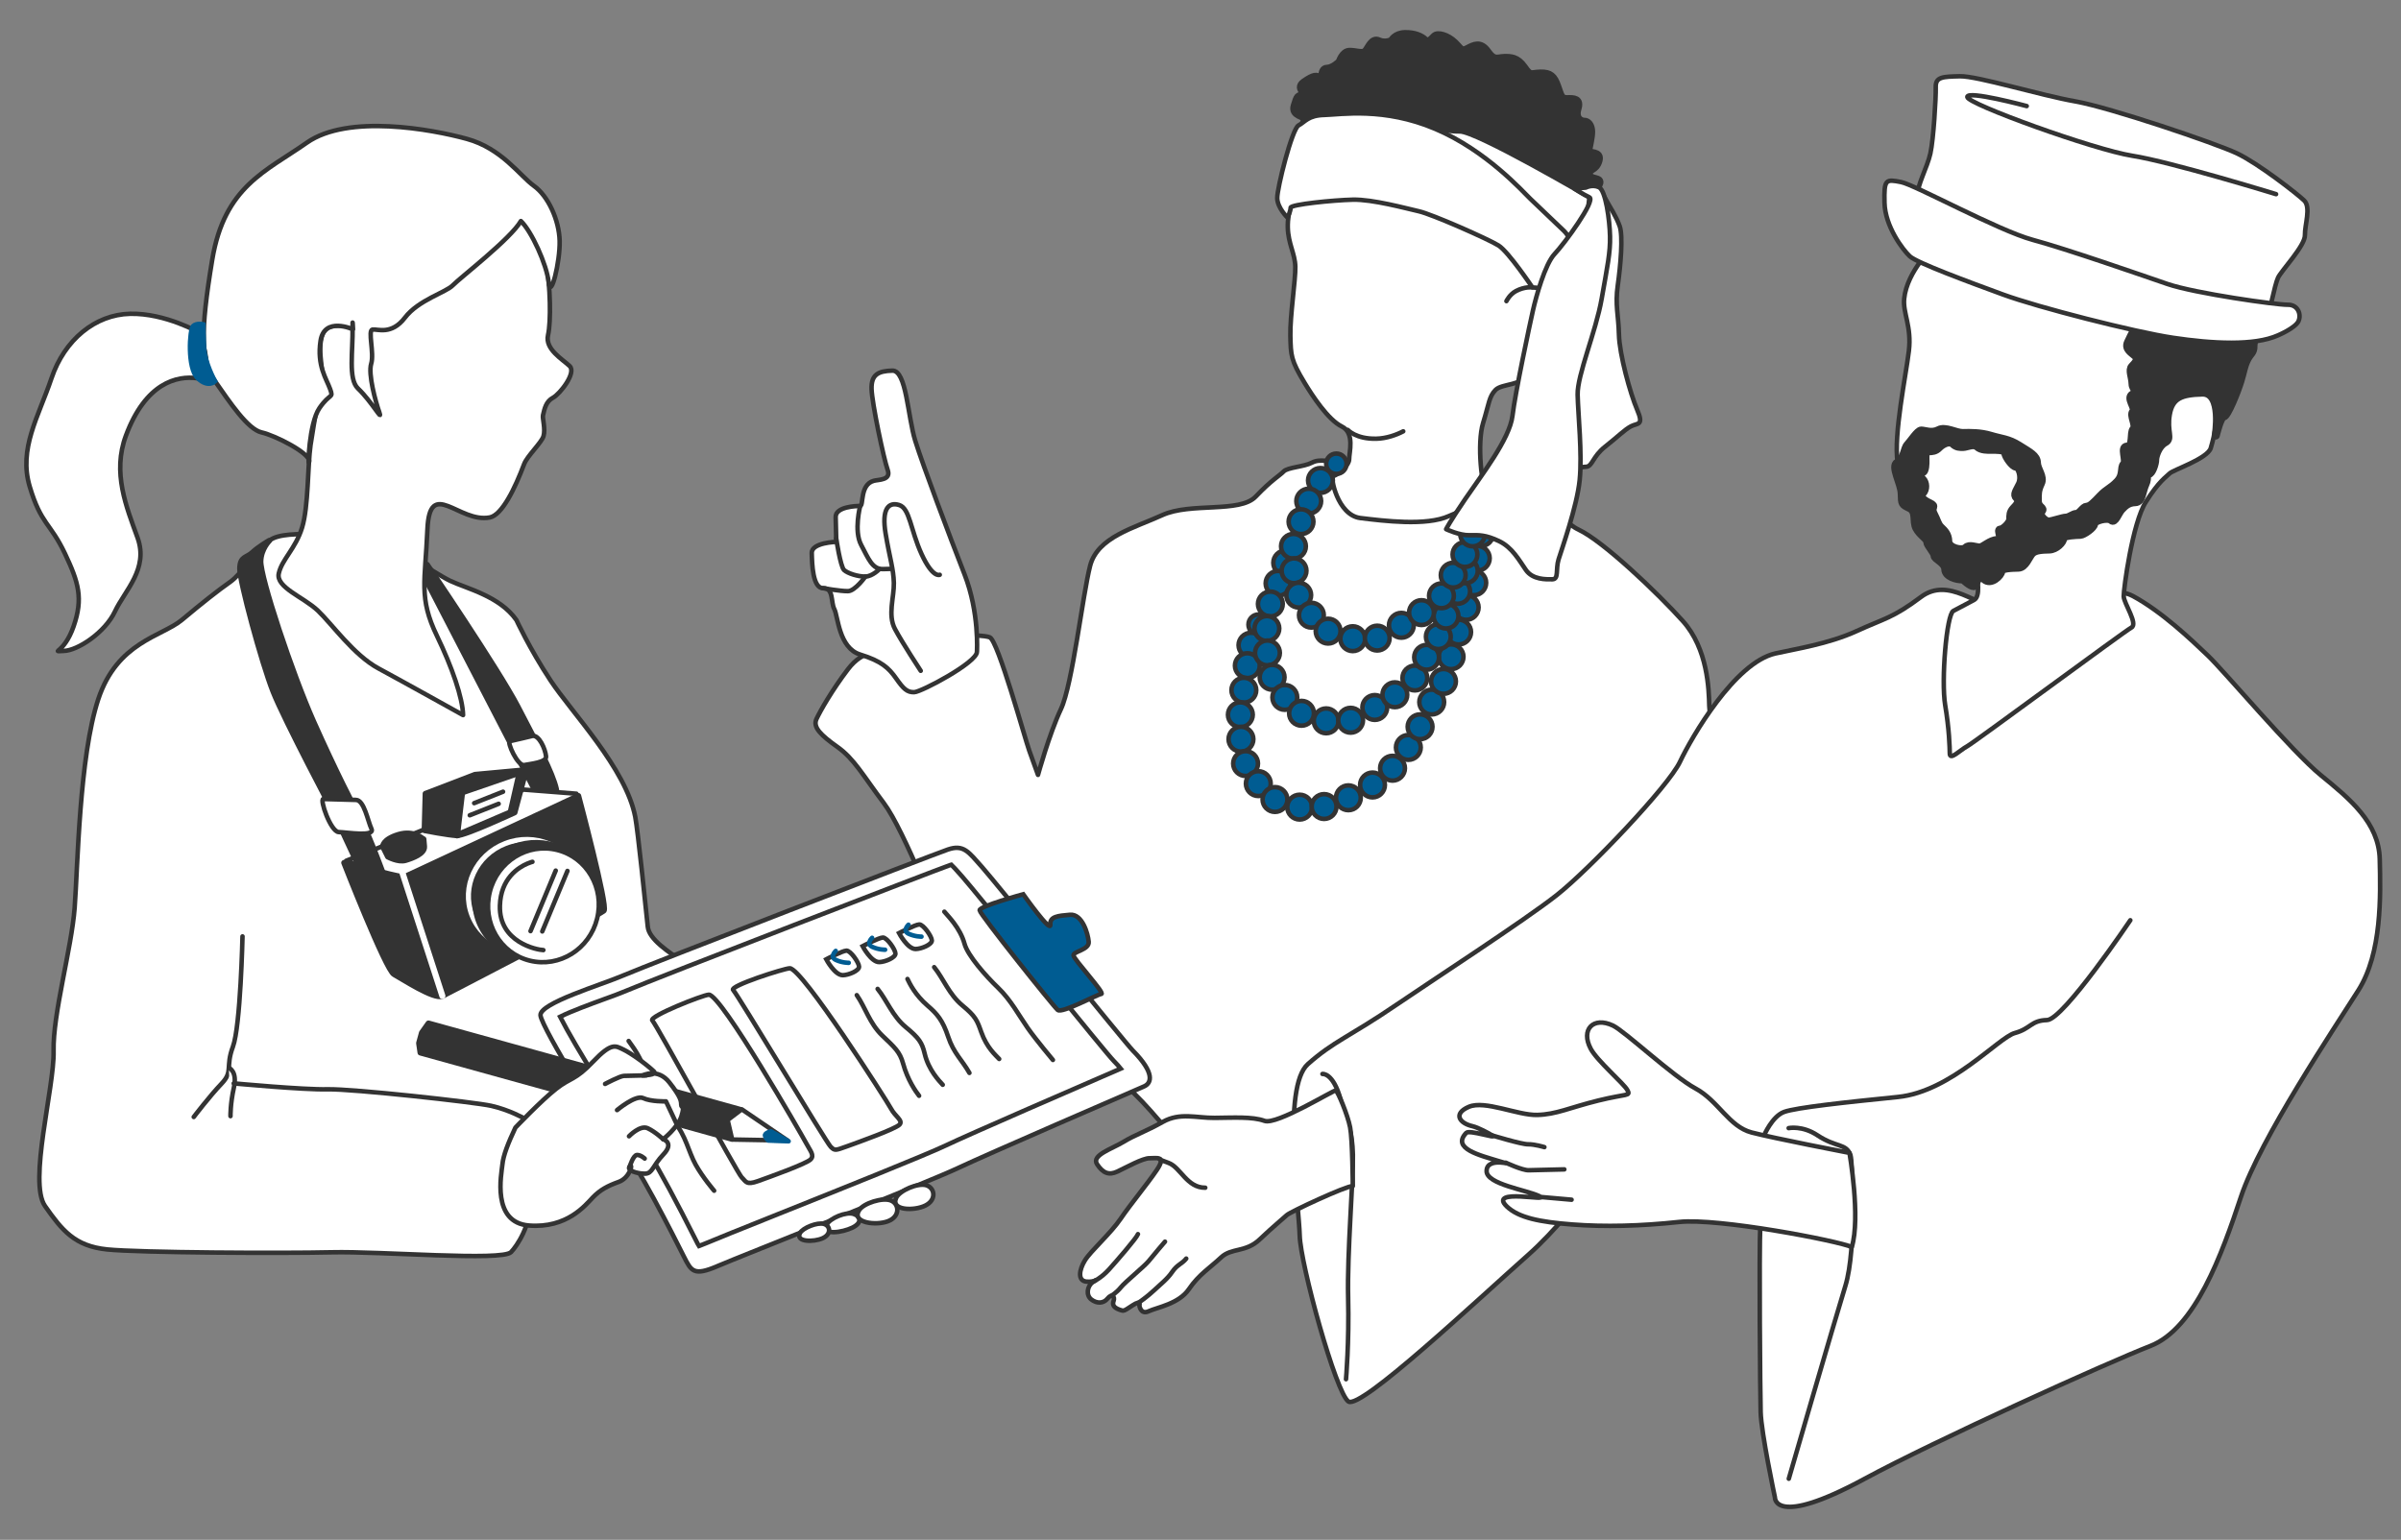 <?xml version="1.0" encoding="utf-8"?>
<!-- Generator: Adobe Illustrator 24.1.0, SVG Export Plug-In . SVG Version: 6.00 Build 0)  -->
<svg version="1.1" id="_x32__x5F_90_x25_主線_x5F_微調整_x5F_1pt_x5F_0327のコピー_5"
	 xmlns="http://www.w3.org/2000/svg" xmlns:xlink="http://www.w3.org/1999/xlink" x="0px" y="0px" viewBox="0 0 530 340"
	 style="enable-background:new 0 0 530 340;" xml:space="preserve">
<rect x="0" y="0" width="530" height="340" fill="#808080" stroke="none"/>
<style type="text/css">
	.st0{fill:#FFFFFF;stroke:#333333;stroke-linecap:round;stroke-linejoin:round;stroke-miterlimit:10;}
	.st1{fill:none;stroke:#333333;stroke-linecap:round;stroke-linejoin:round;stroke-miterlimit:10;}
	.st2{fill:#005C92;stroke:#333333;stroke-miterlimit:10;}
	.st3{fill:#333333;stroke:#333333;stroke-width:1.8;stroke-linecap:round;stroke-linejoin:round;stroke-miterlimit:10;}
	.st4{fill:#005C92;stroke:#005C92;stroke-miterlimit:10;}
	.st5{fill:#FFFFFF;stroke:#333333;stroke-miterlimit:10;}
	.st6{fill:#FFFFFF;stroke:#333333;stroke-linecap:round;stroke-miterlimit:10;}
	.st7{fill:none;stroke:#005C92;stroke-linecap:round;stroke-linejoin:round;stroke-miterlimit:10;}
	.st8{fill:#333333;stroke:#333333;stroke-width:1.255;stroke-linecap:round;stroke-linejoin:round;stroke-miterlimit:10;}
	.st9{fill:#005C92;stroke:#005C92;stroke-linecap:round;stroke-linejoin:round;stroke-miterlimit:10;}
	.st10{fill:#FFFFFF;stroke:#333333;stroke-linejoin:round;stroke-miterlimit:10;}
	.st11{fill:none;stroke:#FFFFFF;stroke-width:1.35;stroke-linecap:round;stroke-linejoin:round;stroke-miterlimit:10;}
	.st12{fill:#FFFFFF;stroke:#333333;stroke-width:1.35;stroke-linecap:round;stroke-linejoin:round;stroke-miterlimit:10;}
	.st13{fill:none;stroke:#333333;stroke-width:1.35;stroke-linecap:round;stroke-linejoin:round;stroke-miterlimit:10;}
	.st14{fill:#333333;stroke:#333333;stroke-width:1.35;stroke-linecap:round;stroke-linejoin:round;stroke-miterlimit:10;}
	.st15{fill:#333333;stroke:#FFFFFF;stroke-width:1.125;stroke-linecap:round;stroke-linejoin:round;stroke-miterlimit:10;}
</style>
<g id="資料のコピー_12">
	<g id="_x32_のコピー_12">
	</g>
	<g id="_x31_のコピー_12">
		<g id="_x30_1mapのコピー_12">
		</g>
		<g id="_x31_mapのコピー_12">
		</g>
		<g id="_x32_mapのコピー_12">
		</g>
		<g id="_x33_photoのコピー_12">
		</g>
		<g id="_x34_photoのコピー_12">
		</g>
		<g id="本文のコピー_12">
		</g>
	</g>
	<g id="本のコピー_12">
	</g>
</g>
<g id="顔のコピー_13_6_">
</g>
<g id="髪のコピー_13_4_">
</g>
<g id="服のコピー_13_6_">
</g>
<g id="lineのコピー_11">
</g>
<g id="マークのコピー_7">
</g>
<g id="端子の穴のコピー_11">
</g>
<g id="手のコピー_13_3_">
	<g id="手のコピー_13_4_">
	</g>
</g>
<g id="顔のコピー_13_5_">
</g>
<g id="シャツのコピー_12">
</g>
<g id="ネクタイのコピー_12">
</g>
<g id="髪のコピー_13_3_">
</g>
<g id="眼鏡のコピー_11">
</g>
<g id="右手のコピー_13_3_">
</g>
<g id="左手のコピー_13_3_">
</g>
<g id="African01のコピー_12">
	<g id="服のコピー_13_4_">
		<path class="st0" d="M303.16,103.63c0,0-3.47-1.94-6.7-1.75c-3.24,0.19-5.06-0.67-6.84,0.27c-1.78,0.94-5.38,1.03-6.26,1.95
			c-0.88,0.92-2.66,1.86-6.17,5.55s-14.37,1.24-20.61,4.09c-6.23,2.85-14.29,4.84-15.94,11.18c-1.65,6.34-3.88,26.2-6.45,31.66
			c-2.57,5.46-5.06,14.52-5.06,14.52s-0.96-2.68-1.93-5.36c-0.96-2.68-6.87-24.14-8.69-25c-1.82-0.86-15.32-0.54-19.77,1.37
			c-4.46,1.91-8.08,1.09-11.57,5.68s-6.09,9.15-6.94,10.97c-0.86,1.82,0.98,3.58,4.65,6.19s5.55,6.17,10.2,12.36
			c4.65,6.19,12.34,26.72,15.16,32.05c2.83,5.33,30.35,27.19,35.79,28.86c5.44,1.67,24.05,27.34,24.05,27.34l111.3-89.96
			c0,0-3.98-16.11-4.07-19.71c-0.09-3.6-0.3-12.6-5.85-18.77c-5.55-6.17-17.52-17.59-22.98-20.16c-5.46-2.57-9.53-12.26-14.8-11.74
			C328.42,105.74,303.16,103.63,303.16,103.63z"/>
	</g>
	<g id="顔のコピー_13_4_">
		<g>
			<path class="st0" d="M286.88,37.83c-1.33,5.11-2.69,8.77-2.61,12.39c0.09,3.62,1.59,5.77,1.66,8.66
				c0.07,2.9-1.19,10.91-1.09,15.26c0.1,4.35,0.08,5.36,3.15,10.42c1.69,2.79,5.15,8.12,8.21,9.62c2.91,1.43,1.59,5.77,1.62,7.21
				c0.03,1.45-2.81,3.69-3.54,3.71c-0.72,0.02,0.93,8.68,6.02,9.29s14.55,1.83,19.57-0.46s10.08-3.14,8.6-4.56
				c-1.48-1.42-2.45-11.55-1.1-15.93c1.35-4.38,1.31-5.83,2.73-7.32c1.42-1.48,5.78-0.86,7.89-3.81c2.11-2.95,6.91-14.67,6.91-14.67
				l-9.9-20.07l-34.31-9.34L286.88,37.83z"/>
			<path class="st1" d="M297.51,94.93c0,0,1.8,2.05,6.31,1.94c2.24-0.05,4.45-0.85,5.93-1.63"/>
			<path class="st1" d="M332.53,66.49c0,0,0.69-1.47,2.12-2.23c1.92-1.02,3.61-0.81,3.61-0.81s1.83-0.77,2.75,0.66
				c0.92,1.43,0.97,3.6,0.97,3.6"/>
		</g>
	</g>
	<g id="アクセサリーのコピー_12">
		<g>
			<circle class="st2" cx="277.83" cy="137.92" r="2.25"/>
			<circle class="st2" cx="276.14" cy="142.46" r="2.74"/>
			<circle class="st2" cx="275.34" cy="146.98" r="2.74"/>
			<circle class="st2" cx="274.57" cy="152.4" r="2.74"/>
			<circle class="st2" cx="273.8" cy="157.82" r="2.74"/>
			<circle class="st2" cx="273.93" cy="163.22" r="2.74"/>
			<circle class="st2" cx="274.95" cy="168.6" r="2.74"/>
			<circle class="st2" cx="277.76" cy="173.03" r="2.74"/>
			<circle class="st2" cx="281.44" cy="176.54" r="2.74"/>
			<circle class="st2" cx="286.89" cy="178.22" r="2.74"/>
			<circle class="st2" cx="292.28" cy="178.09" r="2.74"/>
			<circle class="st2" cx="297.64" cy="176.16" r="2.74"/>
			<circle class="st2" cx="302.97" cy="173.33" r="2.74"/>
			<circle class="st2" cx="307.39" cy="169.63" r="2.74"/>
			<circle class="st2" cx="310.88" cy="165.04" r="2.74"/>
			<circle class="st2" cx="313.47" cy="160.48" r="2.74"/>
			<circle class="st2" cx="316.04" cy="155.02" r="2.74"/>
			<circle class="st2" cx="318.64" cy="150.46" r="2.74"/>
			<circle class="st2" cx="320.31" cy="145.02" r="2.74"/>
			<circle class="st2" cx="321.98" cy="139.57" r="2.74"/>
			<circle class="st2" cx="323.65" cy="134.13" r="2.74"/>
			<circle class="st2" cx="325.32" cy="128.69" r="2.74"/>
			<circle class="st2" cx="326.1" cy="123.27" r="2.74"/>
			<circle class="st2" cx="326.87" cy="117.85" r="2.74"/>
		</g>
		<g>
			<circle class="st2" cx="285.52" cy="120.63" r="2.25"/>
			<circle class="st2" cx="283.81" cy="124.27" r="2.74"/>
			<circle class="st2" cx="282.12" cy="128.81" r="2.74"/>
			<circle class="st2" cx="280.42" cy="133.36" r="2.74"/>
			<circle class="st2" cx="279.65" cy="138.78" r="2.74"/>
			<circle class="st2" cx="279.78" cy="144.17" r="2.74"/>
			<circle class="st2" cx="280.81" cy="149.55" r="2.74"/>
			<circle class="st2" cx="283.61" cy="153.99" r="2.74"/>
			<circle class="st2" cx="287.3" cy="157.5" r="2.74"/>
			<circle class="st2" cx="292.74" cy="159.17" r="2.74"/>
			<circle class="st2" cx="298.14" cy="159.04" r="2.74"/>
			<circle class="st2" cx="303.47" cy="156.22" r="2.74"/>
			<circle class="st2" cx="307.9" cy="153.41" r="2.74"/>
			<circle class="st2" cx="312.32" cy="149.71" r="2.74"/>
			<circle class="st2" cx="314.91" cy="145.14" r="2.74"/>
			<circle class="st2" cx="317.5" cy="140.58" r="2.74"/>
			<circle class="st2" cx="319.2" cy="136.04" r="2.74"/>
			<circle class="st2" cx="321.77" cy="130.58" r="2.74"/>
			<circle class="st2" cx="323.46" cy="126.04" r="2.74"/>
		</g>
		<g>
			<circle class="st2" cx="294.99" cy="102.4" r="2.25"/>
			<circle class="st2" cx="291.48" cy="106.09" r="2.74"/>
			<circle class="st2" cx="288.89" cy="110.65" r="2.74"/>
			<circle class="st2" cx="287.19" cy="115.19" r="2.74"/>
			<circle class="st2" cx="285.52" cy="120.63" r="2.74"/>
			<circle class="st2" cx="285.65" cy="126.03" r="2.74"/>
			<circle class="st2" cx="286.68" cy="131.41" r="2.74"/>
			<circle class="st2" cx="289.48" cy="135.84" r="2.74"/>
			<circle class="st2" cx="293.17" cy="139.36" r="2.74"/>
			<circle class="st2" cx="298.61" cy="141.03" r="2.74"/>
			<circle class="st2" cx="304.01" cy="140.9" r="2.74"/>
			<circle class="st2" cx="309.34" cy="138.07" r="2.74"/>
			<circle class="st2" cx="313.78" cy="135.27" r="2.74"/>
			<circle class="st2" cx="318.19" cy="131.56" r="2.74"/>
			<circle class="st2" cx="320.78" cy="127" r="2.74"/>
			<circle class="st2" cx="323.38" cy="122.44" r="2.74"/>
			<circle class="st2" cx="325.07" cy="117.9" r="2.74"/>
			<circle class="st2" cx="326.74" cy="112.45" r="2.74"/>
		</g>
	</g>
	<g id="髪の毛のコピー_12">
		<path class="st3" d="M292.45,28.27l-5.07,0.12c0,0,0.69-1.47,0.67-2.19c-0.02-0.72-2.92-0.66-2.24-2.85s0.67-2.19,2.12-2.23
			c1.45-0.03-2.21-1.4-0.07-2.9c2.14-1.5,2.87-1.52,3.61-0.81c0.74,0.71-0.05-2.17,1.4-2.21c1.45-0.03,2.87-1.52,2.87-1.52
			s0.67-2.19,2.12-2.23c1.45-0.03,2.92,0.66,3.62-0.09s1.38-2.93,2.85-2.24s2.9-0.07,2.9-0.07s0.69-1.47,2.87-1.52
			c2.17-0.05,3.64,0.64,4.38,1.35c0.74,0.71,1.45-0.03,2.16-0.78s2.9-0.07,4.38,1.35c1.48,1.42,1.5,2.14,2.93,1.38
			c1.43-0.76,2.87-1.52,4.37,0.62c1.5,2.14,2.21,1.4,3.66,1.36c1.45-0.03,2.9-0.07,4.4,2.07s1.48,1.42,3.66,1.36
			c2.17-0.05,2.92,0.66,3.69,2.81c0.78,2.16,0.79,2.88,2.24,2.85c1.45-0.03,2.9-0.07,2.23,2.12c-0.67,2.19,0.79,2.88,1.52,2.87
			c0.72-0.02,1.47,0.69,1.5,2.14c0.03,1.45-0.64,3.64-0.62,4.37c0.02,0.72,2.9-0.07,2.23,2.12c-0.67,2.19-2.14,1.5-2.11,2.95
			s2.92,0.66,2.23,2.12c-0.69,1.47-1.36,3.66-2.83,2.97s-16.03-3.25-16.03-3.25L292.45,28.27z"/>
	</g>
	<g id="バンダナのコピー_12">
		<g>
			<path class="st0" d="M350.84,43.57c0,0-25.01-14.64-28.63-14.55c-3.62,0.09-11.65-1.9-11.65-1.9l38.49,32.45L350.84,43.57z"/>
			<path class="st0" d="M344.8,64.03l-6.54-0.57c0,0-5.26-7.85-7.47-9.25c-2.21-1.4-14.76-6.93-17.59-7.56
				c-2.92-0.66-10.22-2.66-14.57-2.56c-4.35,0.1-13.76,1.05-13.74,1.78c0.02,0.72-0.67,2.19-0.67,2.19s-2.23-2.12-2.28-4.3
				c-0.05-2.17,3.26-15.31,4.7-16.07s2.12-2.23,5.75-2.31c3.62-0.09,13.07-1.74,24.4,3.06s19.35,13.87,21.01,15.45
				c2.23,2.12,5.19,4.95,7.42,7.08c2.23,2.12,3.83,8.61,3.83,8.61L344.8,64.03z"/>
			<path class="st0" d="M351.31,63.15l-5.87,27.7l1.76,13.01c0,0,1.43-0.76,2.88-0.79c1.45-0.03,1.4-2.21,4.25-4.45
				c2.85-2.24,4.26-3.73,5.7-4.49c1.43-0.76,2.9-0.07,1.36-3.66s-3.92-12.24-4.02-16.59s-0.88-6.51-0.26-10.87
				c0.62-4.37,1.19-10.91,0.42-13.07s-2.04-4.02-3.3-6.31c-1.26-2.29-1.91,0.63-1.91,0.63L351.31,63.15z"/>
			<path class="st0" d="M350.07,41.42c0,0,1.43-0.76,2.9-0.07s2.35,7.2,2.43,10.82s-0.57,6.54-1.85,13.83
				c-1.28,7.28-5.4,16.81-5.3,21.16s1.03,13.03,0.45,18.85c-0.59,5.82-3.99,15.33-4.66,17.52c-0.67,2.19,0.1,4.35-1.35,4.38
				c-1.45,0.03-4.35,0.1-5.85-2.04c-1.5-2.14-3.02-5.01-5.95-6.39s-4.38-1.35-6.56-1.3s-5.11-1.33-5.11-1.33s0.69-1.47,4.2-6.63
				s9.84-13.29,10.44-18.38s3.87-20.4,4.53-23.32c0.66-2.92,2.66-10.22,4.78-12.44c2.12-2.23,9.15-11.82,7.68-12.51
				s-3.34-1.93-3.34-1.93L350.07,41.42z"/>
		</g>
	</g>
	<g id="手のコピー_13_2_">
		<g>
			<path class="st0" d="M215.65,143.92c0,0,0.58-8.61-2.75-17.13c-3.33-8.52-9.17-24.01-10.86-29.44s-1.93-15.59-5.06-15.51
				c-3.12,0.07-4.67,0.89-4.59,4.02s2.71,15.57,3.55,17.89c0.84,2.32-2,2.12-3.07,2.42c-3.11,0.86-2.21,5.52-2.99,5.54
				s-5.47,0.13-5.41,2.47c0.06,2.34,0.13,5.47,0.13,5.47s-5.47,0.13-5.41,2.47c0.06,2.34,0.18,7.81,2.53,7.76
				c2.34-0.06,1.64,3.09,2.45,4.63c0.82,1.54,0.98,8.57,5.71,10.02c4.72,1.45,6.32,2.98,7.94,5.28c1.62,2.31,2.42,3.07,3.98,3.03
				C203.36,152.81,215.71,146.26,215.65,143.92z"/>
			<path class="st1" d="M189.88,111.71c0,0-1.43,5.5,0.2,8.59s2.47,5.41,4.82,5.36c1.56-0.04,1.56-0.04,1.56-0.04"/>
			<path class="st1" d="M184.58,118.87c0,0,0.93,6.23,1.73,6.99c0.8,0.76,3.16,1.49,4.72,1.45c1.56-0.04,3.09-1.64,3.09-1.64"/>
			<path class="st1" d="M181.71,129.88c0,0,3.92,0.69,5.49,0.65s3.83-3.22,3.83-3.22"/>
			<path class="st1" d="M207.44,126.92c0,0-1.54,0.82-4.02-4.59c-2.47-5.41-2.58-10.1-4.95-10.82c-2.36-0.73-3.89,0.87-2.98,6.32
				c0.91,5.45,1.75,7.77,1.82,10.9c0.07,3.12-1.4,7.07,0.24,10.15c1.64,3.09,5.69,9.24,5.69,9.24"/>
		</g>
	</g>
</g>
<g id="服のコピー_13_3_">
	<path class="st0" d="M391.9,144.29c4.39-0.99,11.65-2.08,17.89-4.92c6.23-2.85,8.03-2.89,14.23-7.54
		c6.19-4.65,12.66,2.4,17.16,2.29c4.5-0.11,23.27-5.95,29.65-2.5c6.38,3.45,12.83,9.6,16.51,13.11
		c3.68,3.51,18.51,21.17,24.93,26.42c6.43,5.25,12.85,10.5,13.04,18.6c0.19,8.1,0.49,20.69-4.72,28.92s-21.73,32.92-25.93,45.63
		c-4.2,12.7-10.12,29.05-19.93,32.88c-9.81,3.83-47.45,20.87-63.22,29.4c-20,10.83-19.71,4.07-19.71,4.07s-3.04-14.33-3.15-18.83
		c-0.11-4.5-0.37-34.65-0.08-41.41c0.24-5.69-27.55-22.75-27.55-22.75s-12.15,19.19-23.61,29.37c-11.46,10.17-37,34.19-39.74,32.45
		s-10.62-30.36-10.77-36.66c-0.15-6.3-3.93-32.77,1.8-37.85c5.73-5.09,9.14-6.01,19.5-13.07c7.53-5.13,28.37-18.68,35.44-24.25
		c7.07-5.57,24.64-23.99,27.21-29.45S382.95,146.31,391.9,144.29z"/>
	<path class="st0" d="M291.92,237.14c0,0,2.33-0.37,4,5.6s2.59,6.85,2.72,12.25c0.13,5.4-1.29,21.64-1.05,31.53
		s-0.47,18.02-0.47,18.02"/>
	<path class="st1" d="M389.4,250.72c0,0,1.77-4.23,4.44-5.2c2.68-0.96,13.45-2.12,25.13-3.3c11.68-1.18,22.2-13.13,25.77-14.11
		c3.58-0.98,3.54-2.78,7.13-2.87c3.6-0.09,18.38-22.04,18.38-22.04"/>
	<path class="st0" d="M394.83,249.1c0,0,3.02-0.63,6.36,1.59c4.16,2.76,6.32,1.71,7.29,4.39c0.43,1.2,1.39,20.67-1.12,28.83
		c-2.51,8.16-12.5,42.61-12.5,42.61"/>
</g>
<g id="左手のコピー_13_2_">
	<g>
		<path class="st0" d="M408.26,254.57c0,0-16.55-3.19-21.59-4.5c-5.04-1.31-7.33-6.99-12.41-9.73
			c-5.08-2.74-15.56-12.63-18.23-13.89c-4.35-2.05-7.14,0.89-4.89,5.13c1.42,2.68,7.34,7.7,8.09,9.12c0.75,1.41,0.02,0.72-6.39,2.3
			c-6.41,1.58-9.24,3.08-13.53,3.19s-11.54-3.31-15.08-1.79s-2.06,3.63,0.82,4.28c1.18,0.27,3.65,1.56,4.35,2.05
			c1.14,0.8-5.04-1.31-5.74-0.58c-3.31,3.48,2.98,4.94,7.31,6.27c4.33,1.33-2.9-1.36-2.81,2.22c0.07,2.86,8.69,4.09,11.59,5.46
			s-11.5-1.88-7.11,2.32c2.59,2.47,7.24,3.41,14.42,3.96c7.17,0.55,15.05,0.36,23.62-0.56s35.19,4.18,38.09,5.54
			C410.75,268.84,408.26,254.57,408.26,254.57z"/>
		<path class="st1" d="M329.39,250.71c0,0,6.49,1.99,7.92,1.96s3.6,0.63,3.6,0.63"/>
		<path class="st1" d="M332.39,256.73c0,0,3.62,1.7,5.05,1.67c1.43-0.03,7.16-0.17,7.87-0.19"/>
		<line class="st1" x1="346.91" y1="264.91" x2="340.45" y2="264.34"/>
	</g>
</g>
<g>
	<path class="st0" d="M298.62,261.89c0,0-0.06-10.22-0.59-12.94c-0.52-2.72-2.72-7.99-3.17-8.15c-0.45-0.16-13.06,7.68-15.73,6.7
		c-2.68-0.98-6.95-0.69-11-0.66c-4.06,0.04-7.62-1.26-11.44,0.88c-3.81,2.15-6.09,2.83-8.68,4.41c-2.6,1.58-7.14,2.95-5.84,4.94
		c1.3,1.99,2.63,2.48,4.46,1.63c1.83-0.85,5.64-3,7.14-2.95c1.5,0.04,3.77-0.65,1.58,2.6c-2.19,3.24-5.77,7.5-7.96,10.74
		c-2.19,3.24-6.66,7.17-7.92,9.24c-1.26,2.07-1.63,4.46,0.32,4.66s2.65-0.8,1.5,0.04c-1.38,1.01-1.58,2.96-0.41,3.89
		c1.18,0.93,2.68,0.98,3.61-0.2s1.66-0.4,1.34,0.49c-0.33,0.89-0.04,1.5,1.3,1.99c1,0.36,0.89,0.33,2.88-0.97
		c1.99-1.3,1.5,0.04,1.5,0.04s0.24,2.11,2.07,1.26c1.83-0.85,6.65-1.62,8.85-4.86c2.19-3.24,4.79-4.82,7.1-7.01
		c2.31-2.19,5.44-1.05,8.52-3.97c3.08-2.92,5.24-4.66,6.01-5.39C284.82,267.59,297.12,261.85,298.62,261.89z"/>
	<path class="st1" d="M241.29,283.04c0,0,1.83-0.85,3.53-2.75c1.71-1.9,6.05-6.89,6.37-7.78"/>
	<path class="st1" d="M245.3,286.14c0,0,1.18-0.7,2.12-1.88c0.93-1.18,5.24-4.66,6.17-5.83c0.93-1.18,3.57-4.26,3.57-4.26"/>
	<path class="st1" d="M251.25,287.71c0,0,1.96-1.33,3.5-2.79c1.54-1.46,2.92-2.47,4.02-4.09s2.15-1.74,3.08-2.92"/>
	<path class="st1" d="M256.13,256.01c0,0-0.86-0.2,1.81,0.77c2.68,0.98,4.05,5.52,8.11,5.48"/>
</g>
<g id="顔のコピー_13_3_">
	<path class="st0" d="M426.97,54.27c0,0-6.02,5.52-6.64,11.69c-0.32,3.15,1.68,6.11,1.04,11.51c-0.64,5.4-3.41,18.53-2.49,24.66
		c0.91,6.13,8.89,18.24,12,19.7c3.11,1.46,5.45,2.95,5.49,4.48s0.9,5.36-0.62,6.17c-1.52,0.8-3.04,1.61-4.56,2.41
		c-1.52,0.8-2.71,15.44-1.81,20.8s0.99,9.2,1.02,10.74s2.29-0.82,3.81-1.63c1.52-0.8,34.76-25.42,36.28-26.23
		c1.52-0.8-1.66-5.34-1.7-6.88s1.92-16.19,4.89-20.87c2.96-4.68,4.48-5.49,5.23-6.27s8.38-3.27,9.09-5.6
		c0.71-2.32,3.53-13.15-0.33-13.83c-2.39-0.42-9.95,1.77-11.42,4.88c-1.46,3.11,6.68-10.15,6.68-10.15l-15.91-22.69L426.97,54.27z"
		/>
</g>
<g id="ヒゲのコピー_12">
	<path class="st3" d="M489.68,72.77c0,0-16.19-1.92-16.96-1.9s-2.23,3.13-2.96,4.68c-0.73,1.55,0.82,2.29,1.61,3.04
		c0.79,0.75,0.04,1.54-0.71,2.32c-0.75,0.79,0.05,2.31,0.09,3.84s1.57,1.5,0.05,2.31c-1.52,0.8,0.84,3.06,0.09,3.84
		c-0.75,0.79,0.84,3.06,0.09,3.84c-0.75,0.79,0.09,3.84-1.45,3.88c-1.54,0.04,0.07,3.07-0.68,3.86c-0.75,0.79,0.05,2.31-1.45,3.88
		c-1.5,1.57-2.27,1.59-3.77,3.16s-2.25,2.36-3.02,2.38c-0.77,0.02-1.5,1.57-2.27,1.59s-1.52,0.8-2.29,0.82s-3.06,0.84-3.82,0.86
		c-0.77,0.02-2.34-1.48-1.59-2.27s-0.79-0.75-0.82-2.29c-0.04-1.54-0.05-2.31,0.68-3.86s-0.84-3.06-0.88-4.59
		c-0.04-1.54-1.59-2.27-3.93-3.75c-2.34-1.48-3.88-1.45-6.2-2.16c-2.32-0.71-4.63-0.66-6.17-0.62c-1.54,0.04-3.88-1.45-5.4-0.64
		s-3.07,0.07-3.84,0.09c-0.77,0.02-2.25,2.36-3,3.15c-0.75,0.79-0.7,3.09-2.21,3.9c-1.52,0.8,0.88,4.59,0.93,6.9
		c0.05,2.31,0.05,2.31,1.72,3.12c1.67,0.81,0.73,2.97,1.53,4.49c0.8,1.52,2.36,2.25,2.38,3.02s1.59,2.27,1.61,3.04
		s2.34,1.48,2.38,3.02s2.36,2.25,3.9,2.21c0,0,1.57,1.5,2.34,1.48c0.77-0.02,0.7-3.09,2.27-1.59c1.57,1.5,3.82-0.86,3.81-1.63
		s2.29-0.82,3.82-0.86c1.54-0.04,2.25-2.36,3-3.15c0.75-0.79,2.29-0.82,3.82-0.86c1.54-0.04,3.04-1.61,3.02-2.38
		c-0.02-0.77,3.06-0.84,3.82-0.86s3.04-1.61,3.02-2.38s3.04-1.61,3.82-0.86c0.79,0.75,1.5-1.57,2.25-2.36
		c0.75-0.79,1.5-1.57,3.04-1.61c1.54-0.04,1.48-2.34,2.21-3.9c0.73-1.55-0.05-2.31,0.71-2.32c0.77-0.02,1.48-2.34,1.46-3.11
		s0.7-3.09,2.21-3.9c1.52-0.8-0.05-2.31,0.62-6.17c0.68-3.86,2.96-4.68,7.57-4.79c4.61-0.11,2.98,9.48,2.98,9.48
		s0.99-4.19,1.76-4.21s2.95-5.45,3.66-7.77c0.71-2.32,0.7-3.09,1.43-4.65c0.73-1.55,1.5-1.57,1.46-3.11
		c-0.04-1.54,1.45-3.88,1.45-3.88L489.68,72.77z M445.89,106.86c-0.73,1.55-1.48,2.34-0.7,3.09s0.04,1.54-0.71,2.32
		c-0.75,0.79-0.73,1.55-0.71,2.32c0.02,0.77-1.48,2.34-2.25,2.36c-0.77,0.02,0.82,2.29-0.71,2.32s-3.04,1.61-3.81,1.63
		c-0.77,0.02-2.32-0.71-3.07,0.07c-0.75,0.79-3.84,0.09-3.88-1.45c-0.04-1.54-0.82-2.29-1.61-3.04c-0.79-0.75-0.8-1.52-1.61-3.04
		c-0.8-1.52,0.73-1.55-0.82-2.29c-1.55-0.73-2.34-1.48-1.59-2.27c0.75-0.79,0.71-2.32-0.07-3.07c-0.79-0.75-0.8-1.52-0.04-1.54
		c0.77-0.02,0.71-2.32,0.71-2.32c-0.04-1.54-0.05-2.31,0.71-2.32s1.54-0.04,2.29-0.82s2.27-1.59,3.06-0.84
		c0.79,0.75,1.55,0.73,2.32,0.71s2.29-0.82,3.07-0.07c0.79,0.75,2.32,0.71,3.09,0.7c0.77-0.02,3.07-0.07,3.09,0.7
		c0.02,0.77,1.61,3.04,2.38,3.02S446.63,105.31,445.89,106.86z"/>
</g>
<g id="帽子のコピー_12">
	<g id="レイヤー_47のコピー_12">
	</g>
	<g>
		<path class="st0" d="M500.75,69.82c0,0,1.37-6.95,2.11-8.51c0.73-1.55,5.98-7.06,5.93-9.37s1.39-6.18-0.18-7.68
			c-1.57-1.5-10.19-8.22-14.85-10.41c-4.66-2.2-27.92-10.1-35.64-11.46c-7.72-1.35-21.66-5.64-25.5-5.55s-5.38,0.13-5.32,2.43
			s-0.5,11.54-1.19,14.64c-0.7,3.09-2.91,6.99-2.86,9.29s57.46,24.01,57.46,24.01L500.75,69.82z"/>
		<path class="st0" d="M502.42,42.87c0,0-23.23-7.14-31.72-8.47c-8.49-1.34-36.4-11.44-36.44-12.98c-0.04-1.54,13.12,2,13.12,2"/>
		<path class="st0" d="M502.86,74.04c-5.24,2.36-14.57,1.84-23.17,0.55c-8.6-1.29-29.9-6.75-37.52-9.55
			c-7.63-2.8-19.07-7.01-20.61-8.46c-1.55-1.46-5.45-6.61-5.57-11.82c-0.12-5.22,0.26-5.22,3.65-4.56
			c3.03,0.59,21.45,10.7,29.06,12.76c7.61,2.06,23.62,7.65,29.72,9.74c6.1,2.09,24.3,4.65,26.57,4.59c2.27-0.05,3.08,2.16,2.36,3.67
			C506.6,72.46,502.86,74.04,502.86,74.04z"/>
	</g>
	<g id="レイヤー_48のコピー_12">
	</g>
</g>
<g id="生徒のコピー_12">
	<g id="服のコピー_13_2_">
		<g>
			<path class="st0" d="M114,136.92c-3.73-5.31-10.97-6.94-14.61-8.66c-3.64-1.71-14.63-9.56-18.23-9.47
				c-3.6,0.09-18.06-2.27-21.59,0.51c-3.54,2.78-6.13,7.35-8.78,9.21c-2.66,1.86-6.19,4.65-10.61,8.35s-14.29,4.84-18.49,17.54
				c-4.2,12.7-4.53,37.02-5.21,46.04c-0.69,9.02-4.84,23.52-4.65,31.62s-5.62,28.94-1.89,34.25s6.51,8.85,13.73,9.58
				s38.73,0.88,49.53,0.63c10.8-0.26,37.64,2.01,39.61-0.04c1.28-1.33,4.41-5.93,4.28-11.33c-0.13-5.4-4.77-11.3-3.98-13.88
				c0.84-2.72,34.62-20.63,34.62-20.63s12.36-4.47,11.94-10.19c-0.35-4.82-16.12-10.37-16.68-15.81
				c-0.47-4.52-2.19-21.28-2.76-24.24c-2.06-10.75-14.05-23.07-18.72-30.17C116.85,143.15,114,136.92,114,136.92z"/>
			<path class="st1" d="M53.53,206.77c0,0-0.43,19.82-2.12,24.36c-1.69,4.54,0.13,5.4-2.51,8.16c-2.64,2.76-6.13,7.35-6.13,7.35"/>
			<path class="st0" d="M50.52,235.79c0,0,1.92,0.72,1.11,4.34c-0.81,3.62-0.75,6.32-0.75,6.32"/>
			<path class="st1" d="M51.6,239.22c0,0,15.34,1.44,20.74,1.31c5.4-0.13,32.48,2.83,36.1,3.65c3.93,0.88,7.28,2.77,7.28,2.77"/>
		</g>
	</g>
	<g id="顔のコピー_13_2_">
		<path class="st0" d="M102.22,157.9c0,0-13.23-7.37-18.68-10.31c-5.45-2.94-10.21-9.74-13.36-12.74c-3.14-3-9.34-5.15-8.64-8.24
			c0.69-3.09,3.71-5.46,5.14-10.11c1.43-4.64,1.21-13.59,1.87-18.21c0.66-4.62,2.59-14.65,2.56-16.19
			c-0.04-1.54-1.75-9.17,2.07-10.03s7.08,1.37,7.08,1.37s19.63-14.29,24.14-18.23s10.6-6.39,10.6-6.39s4.7,3.73,5.59,9.08
			c0.89,5.35,1.08,13.03,0.38,16.12s3.2,5.3,4.77,6.8s-2.16,6.19-3.67,7c-1.52,0.8-1.87,2.39-2.21,3.89
			c-0.15,0.65,0.59,3.05,0.11,4.61c-0.45,1.45-3.59,4.36-4.27,6.15c-2.02,5.37-4.88,11.27-7.59,11.79
			c-6.79,1.3-13.27-8.9-13.76,2.63s-1.95,15.14,2.09,23.49C99.78,147.32,102.13,154.07,102.22,157.9z"/>
	</g>
	<g id="髪のコピー_13_2_">
		<path class="st0" d="M77.93,72.73c0,0-0.14-2.95-0.1-0.58c0.1,5.4-1.01,11.52,1.17,13.61c3.14,3,5.55,7.55,4.73,5.26
			c-0.82-2.28-2.5-8.39-1.79-10.71c0.71-2.32-0.79-7.37,0.28-7.54c1.07-0.17,4.18,1.29,7.16-2.62c2.98-3.91,9.08-5.59,10.58-7.16
			c1.5-1.57,12.81-10.29,15.02-14.18c2.36,2.25,5.71,9.6,6.14,13.55s2.53-4.54,2.42-9.15c-0.11-4.61-2.54-9.92-5.66-12.15
			c-3.12-2.23-7.11-8.28-14.84-10.4S76.8,25.14,67.74,31.5s-18.2,9.65-20.89,25.84c-2.69,16.19-2.54,22.33,0.64,26.86
			c3.18,4.53,7.16,10.58,10.25,11.28s10.82,4.66,10.5,6.43c-0.32,1.77-0.07-8.4,2.29-11.82c2.36-3.42,3.12-2.02,2.34-4.19
			c-0.82-2.28-2.94-5.17-2.11-10.63C71.58,69.81,77.93,72.73,77.93,72.73z"/>
		<path class="st0" d="M44.16,73.53c0,0-7.63-4.43-15.46-4.24c-7.68,0.18-14.46,5.72-17.33,14.23s-7.31,15.53-4.81,23.92
			s4.53,7.94,7.77,14.78c3.03,6.4,4.07,9.89,1.92,16.08c-2.16,6.19-5.25,5.5-2.18,5.43s9.12-4.06,11.31-8.72
			c2.19-4.66,7.46-9.39,4.99-16.25c-2.47-6.85-5.63-14.38-2.57-22.58C32.13,84.57,39,82.87,43.63,83.53
			C47.72,84.11,44.16,73.53,44.16,73.53z"/>
		<g id="レイヤー_60のコピー_12">
			<path class="st4" d="M44.88,71.61c0,0-1.54-0.36-2.29,0.42s-1.32,9.25,1.04,11.49c2.36,2.25,3.86,0.68,3.86,0.68
				s-2.3-4.12-2.44-7.46C44.94,74.28,44.88,71.61,44.88,71.61z"/>
		</g>
	</g>
</g>
<g id="ボードのコピー_12">
	<g>
		<path class="st0" d="M119.31,224.2c0.23,2.69,14.94,26.72,17.86,29.18c2.92,2.46,11.63,19.78,13.81,24.11
			c1.62,3.22,2.18,4.33,7.4,2.08c5.23-2.25,46.3-18.42,53.24-21.72c5.69-2.71,38.3-16.83,40.92-17.96c1.65-0.71,2.46-2.92-2.48-7.92
			c-1.79-1.81-30.28-37.15-33.28-40.51c-3-3.36-4.05-5.07-7.56-3.87s-66.46,25.57-71.69,27.82
			C132.7,217.49,119.08,221.51,119.31,224.2z"/>
		<path class="st5" d="M154.02,274.65c-9.96-19.81-13.14-24.02-14.93-25.53c-2.21-2.14-12.25-18.28-15.45-24.61
			c2.5-1.25,7-2.89,9.44-3.78c2.1-0.76,3.91-1.42,5.26-2c5.77-2.49,68.64-26.76,71.37-27.7c0.11-0.04,0.2-0.07,0.28-0.09
			c0.41,0.37,1.1,1.15,1.67,1.79c0.25,0.29,0.52,0.59,0.8,0.9c1.36,1.52,8.75,10.6,15.9,19.38c11.18,13.73,16.55,20.3,17.53,21.29
			c0.65,0.66,1.14,1.21,1.5,1.66c-8.01,3.47-33.55,14.55-38.66,16.99c-4.34,2.07-23.16,9.61-36.9,15.11
			c-7.97,3.19-14.27,5.72-16.19,6.54c-0.57,0.24-1.01,0.42-1.35,0.54C154.18,274.98,154.1,274.81,154.02,274.65z"/>
		<path class="st2" d="M231.86,204.17c0.17,2.01-5.99-6.71-5.99-6.71s-9.71,2.64-9.63,3.54c0.08,0.9,16.27,21.19,17.24,22.01
			c0.97,0.82,8.74-3.46,9.63-3.54c0.9-0.08-6.07-7.61-6.15-8.51c-0.08-0.9,3.51-1.2,3.36-3c-0.15-1.79-1.43-6.2-4.12-5.97
			C233.5,202.22,231.7,202.38,231.86,204.17z"/>
		<path class="st0" d="M208.46,201.31c0.7,0.88,3.47,3.51,4.45,7.09c0.72,2.6,4.67,7.09,7.43,9.73c2.76,2.64,4.65,6.19,6.51,8.85
			c1.86,2.66,5.57,7.07,5.57,7.07"/>
		<path class="st6" d="M138.77,229.86c0.61,0.94,3.09,3.85,3.71,7.51c0.45,2.66,3.93,7.53,6.41,10.43c2.48,2.9,3.1,6.56,4.68,9.39
			s4.07,5.73,4.07,5.73"/>
		<path class="st0" d="M220.56,233.83c-0.76-0.83-2.73-2.45-3.96-5.95c-0.9-2.55-1.23-3.44-4.17-5.87
			c-2.94-2.43-4.18-5.93-6.22-8.45"/>
		<path class="st0" d="M200.32,216.17c0.49,1.01,1.66,3.5,4.47,5.92c2.05,1.76,3.31,3.2,4.51,6.83c1.2,3.63,3.09,5.17,4.69,7.99"/>
		<path class="st0" d="M208.1,239.53c-0.76-0.83-3.12-3.24-3.98-6.85c-0.58-2.45-1.23-3.44-4.17-5.87
			c-2.94-2.43-4.18-5.93-6.22-8.45"/>
		<path class="st0" d="M202.88,241.96c-0.7-0.88-2.56-3.54-3.53-7.12c-0.71-2.61-1.87-3.56-4.63-6.21s-3.73-6.22-5.59-8.89"/>
		<path class="st5" d="M198.46,206.04c0,0,3.56-1.88,4.46-1.91s2.76,2.64,2.78,3.54s-2.28,1.85-3.56,1.88
			C200.34,209.6,198.46,206.04,198.46,206.04z"/>
		<path class="st5" d="M190.42,208.93c0,0,3.56-1.88,4.46-1.91s2.76,2.64,2.78,3.54c0.02,0.9-2.28,1.85-3.56,1.88
			C192.31,212.49,190.42,208.93,190.42,208.93z"/>
		<path class="st5" d="M182.39,211.82c0,0,3.56-1.88,4.46-1.91s2.76,2.64,2.78,3.54s-2.28,1.85-3.56,1.88
			C184.27,215.38,182.39,211.82,182.39,211.82z"/>
		<path class="st5" d="M174.33,213.81c-1.27,0.03-13.41,3.92-12.49,4.8c0.92,0.88,20.6,33.72,21.52,34.6s0.92,0.88,3.6-0.09
			c2.68-0.96,10.71-3.85,11.59-4.78c0.88-0.92-0.94-1.78-1.88-3.56C195.73,243.01,177.03,213.75,174.33,213.81z"/>
		<path class="st5" d="M156.47,219.64c-1.27,0.03-13.39,4.82-12.47,5.7s18.8,33.76,19.73,34.64s0.94,1.78,3.62,0.81
			c2.68-0.96,10.71-3.85,11.59-4.78c0.88-0.92-0.04-1.8-0.98-3.58C177.01,250.66,159.17,219.57,156.47,219.64z"/>
		<path class="st7" d="M200.54,204.19c0,0-1.41,1.32,0.02,1.99s2.85,0.64,2.85,0.64"/>
		<path class="st7" d="M192.51,207.08c0,0-1.41,1.32,0.02,1.99s2.85,0.64,2.85,0.64"/>
		<path class="st7" d="M184.48,209.97c0,0-1.41,1.32,0.02,1.99c1.43,0.67,2.85,0.64,2.85,0.64"/>
		<g>
			<path class="st0" d="M188.43,268.05c1.63,0.56,1.91,1.96-0.28,3.03c-2.2,1.07-6.87,1.81-5.64-0.69
				C183.18,269,186.79,267.49,188.43,268.05z"/>
			<path class="st0" d="M181.86,270.25c1.45,0.41,1.71,2.25-0.24,3.15s-6.11,0.89-5.02-1.14
				C177.21,271.13,180.42,269.84,181.86,270.25z"/>
			<path class="st0" d="M204.52,261.73c1.86,0.62,2.24,3.22-0.24,4.46c-2.47,1.24-7.8,1.13-6.44-1.72
				C198.59,262.88,202.66,261.11,204.52,261.73z"/>
			<path class="st0" d="M196.72,265.11c1.84,0.81,1.97,3.51-0.68,4.54s-8.09,0.39-6.42-2.39
				C190.54,265.71,194.87,264.3,196.72,265.11z"/>
		</g>
	</g>
</g>
<g>
	<polygon class="st8" points="161.51,251.48 92.79,232.44 92.48,230.33 93.11,228.04 94.58,225.96 163.31,245 161.52,247.35 	"/>
	<polygon class="st0" points="161.62,251.62 173.86,251.84 163.74,244.95 160.62,247.32 	"/>
	<path class="st9" d="M169.56,251.84c0,0-0.54-0.48-0.69-1.07c-0.15-0.59,1.3-0.97,1.3-0.97l3.91,2.2L169.56,251.84z"/>
</g>
<g id="手のコピー_13">
	<g>
		<path class="st10" d="M113.77,248.99c0,0,5.7-5.98,8.98-8.56c3.28-2.58,4.13-1.77,8.2-6.04s4.93-3.46,6.61-2.66
			c1.69,0.79,5.08,3.22,6.79,4.85c0.85,0.81-2.48,0.89-2.48,0.89s3.3-1.75,5.88,1.53c2.58,3.28,2.6,4.11,2.62,4.95
			c0.02,0.83,0.83-0.02,0.06,2.5c-0.77,2.52-4.05,5.1-4.05,5.1s2.52,0.77,0.08,3.34s-2.4,4.23-4.07,4.27
			c-1.67,0.04-4.19-0.74-3.38-1.59c0.81-0.85,0.06,2.5-2.42,3.4c-2.48,0.89-4.13,1.77-5.76,3.47c-1.63,1.71-5.68,6.81-14.04,6.17
			c-8.36-0.64-6.08-11.47-5.89-13.47C111.08,255.15,112.18,252.37,113.77,248.99z"/>
		<path class="st1" d="M133.57,239.34c0,0,3.3-1.75,4.13-1.77c0.83-0.02,5-0.12,5-0.12"/>
		<path class="st1" d="M136.21,245.12c0,0,4.09-3.44,5.78-2.64s5.02,0.72,5.02,0.72l2.43,5.16"/>
		<path class="st1" d="M138.85,250.9c0,0,2.44-2.56,4.13-1.77c1.69,0.79,3.4,2.42,3.4,2.42"/>
		<path class="st1" d="M139.01,257.57c0,0,0.77-2.52,1.61-2.54c0.83-0.02,1.69,0.79,1.69,0.79"/>
	</g>
</g>
<g id="カメラのコピー_12">
	<path class="st8" d="M94.26,124.67l-0.1,3.6l25.37,49.04c0,0,4.04,0.56,3.24-3.06c-0.8-3.62-4.23-10.02-8.5-18.24
		C109.98,147.78,94.26,124.67,94.26,124.67z"/>
	<polygon class="st0" points="76.41,190.07 115.56,174.35 127.24,175.26 126.26,177.94 89.95,195.43 	"/>
	<path class="st8" d="M73.98,180.1c0,0-11.13-21.01-13.65-27.38c-2.53-6.37-7.43-24.51-7.36-27.21c0.07-2.7,1.41-2.21,2.8-3.52
		c1.31-1.24,3.67-2.6,3.67-2.6s-1.8,1.75-1.92,4.45c-0.16,3.6,6.97,24.95,11.63,35.43c4.91,11.03,9.04,19.03,10.29,21.31
		c2.08,3.79,5.84,14.25,5.84,14.25s-2.8,3.52-5.35-1.95C77.39,187.4,73.98,180.1,73.98,180.1z"/>
	<path class="st5" d="M78.58,176.63c0,0-6.3-0.17-7.2-0.2s1.6,7.25,3.4,7.3s8.07,1.12,7.22-0.7
		C81.16,181.2,80.38,176.68,78.58,176.63z"/>
	<path class="st5" d="M117.52,162.5c0,0-4.23,1.02-4.96,1.16s1.7,5.56,3.16,5.27c1.47-0.28,4.95-0.6,4.82-1.89
		C120.38,165.38,118.99,162.22,117.52,162.5z"/>
	<path class="st8" d="M75.95,190.51c0,0,9.25,23.66,11.03,24.61c1.77,0.95,8.85,5.64,10.67,4.79s-0.14-3.69-0.73-6.32
		c-0.8-3.62-7.55-20.01-8.45-20.04C87.57,193.53,75.95,190.51,75.95,190.51z"/>
	<path class="st8" d="M97.65,219.92c0,0,34.71-17.95,35.63-18.83s-5.61-25.36-5.61-25.36l-38.3,17.86L97.65,219.92z"/>
	<line class="st11" x1="88.52" y1="191.76" x2="97.65" y2="219.92"/>
	<path class="st8" d="M93.92,175.25l-0.22,8.1c0,0,5.37,1.05,7.17,1.1s12.74-5.05,12.74-5.05l2.51-9.38l-11.28,1.04L93.92,175.25z"
		/>
	<polygon class="st12" points="102.05,174.57 100.88,184.44 112.72,179.37 114.76,170.42 	"/>
	<line class="st13" x1="101.1" y1="176.35" x2="100.88" y2="184.44"/>
	<polyline class="st1" points="115.66,170.44 101.12,175.45 93.92,175.25 	"/>
	<line class="st1" x1="104.67" y1="177.34" x2="111.04" y2="174.82"/>
	<line class="st1" x1="103.7" y1="180.02" x2="110.07" y2="177.49"/>
	<path class="st14" d="M84.57,186.94l1.09,2.19c0,0,2.26,1.23,3.85,0.76s4.22-1.46,4.09-2.97c-0.2-2.27-0.13-1.51-0.13-1.51
		s-1.99-2.11-5.51-1.05C84.44,185.43,84.57,186.94,84.57,186.94z"/>
	
		<ellipse transform="matrix(0.932 -0.362 0.362 0.932 -63.648 55.355)" class="st15" cx="115.94" cy="197.58" rx="12.6" ry="12.1"/>
	
		<ellipse transform="matrix(0.932 -0.362 0.362 0.932 -63.959 56.175)" class="st14" cx="117.97" cy="198.82" rx="13.08" ry="12.56"/>
	<g>
		
			<ellipse transform="matrix(0.241 -0.971 0.971 0.241 -103.131 268.105)" class="st5" cx="119.88" cy="200" rx="12.58" ry="12.2"/>
		<path class="st1" d="M117.53,190.3c0,0-0.44,0.1-1.09,0.38c-1.97,0.83-5.93,3.26-6.09,9.33c-0.22,8.1,8.21,9.74,9.59,9.78"/>
		<line class="st1" x1="122.67" y1="192.24" x2="117.11" y2="205.6"/>
		<line class="st1" x1="125.26" y1="192.31" x2="119.7" y2="205.67"/>
	</g>
</g>
<g id="道路のコピー_13">
</g>
<g id="海のコピー_13">
</g>
<g id="木のコピー_12">
</g>
<g id="ビルのコピー_13">
</g>
<g id="右生徒のコピー_13">
	<g id="服のコピー_13_1_">
	</g>
	<g id="顔のコピー_13_1_">
	</g>
	<g id="髪のコピー_13_1_">
	</g>
	<g id="右手のコピー_13_1_">
	</g>
	<g id="左手のコピー_13_1_">
	</g>
</g>
<g id="左生徒のコピー_13">
	<g id="服のコピー_13">
	</g>
	<g id="右手のコピー_13">
	</g>
	<g id="左腕のコピー_12">
	</g>
	<g id="奥の髪のコピー_12">
	</g>
	<g id="顔のコピー_13">
	</g>
	<g id="左手のコピー_13">
	</g>
	<g id="髪のコピー_13">
	</g>
</g>
</svg>
